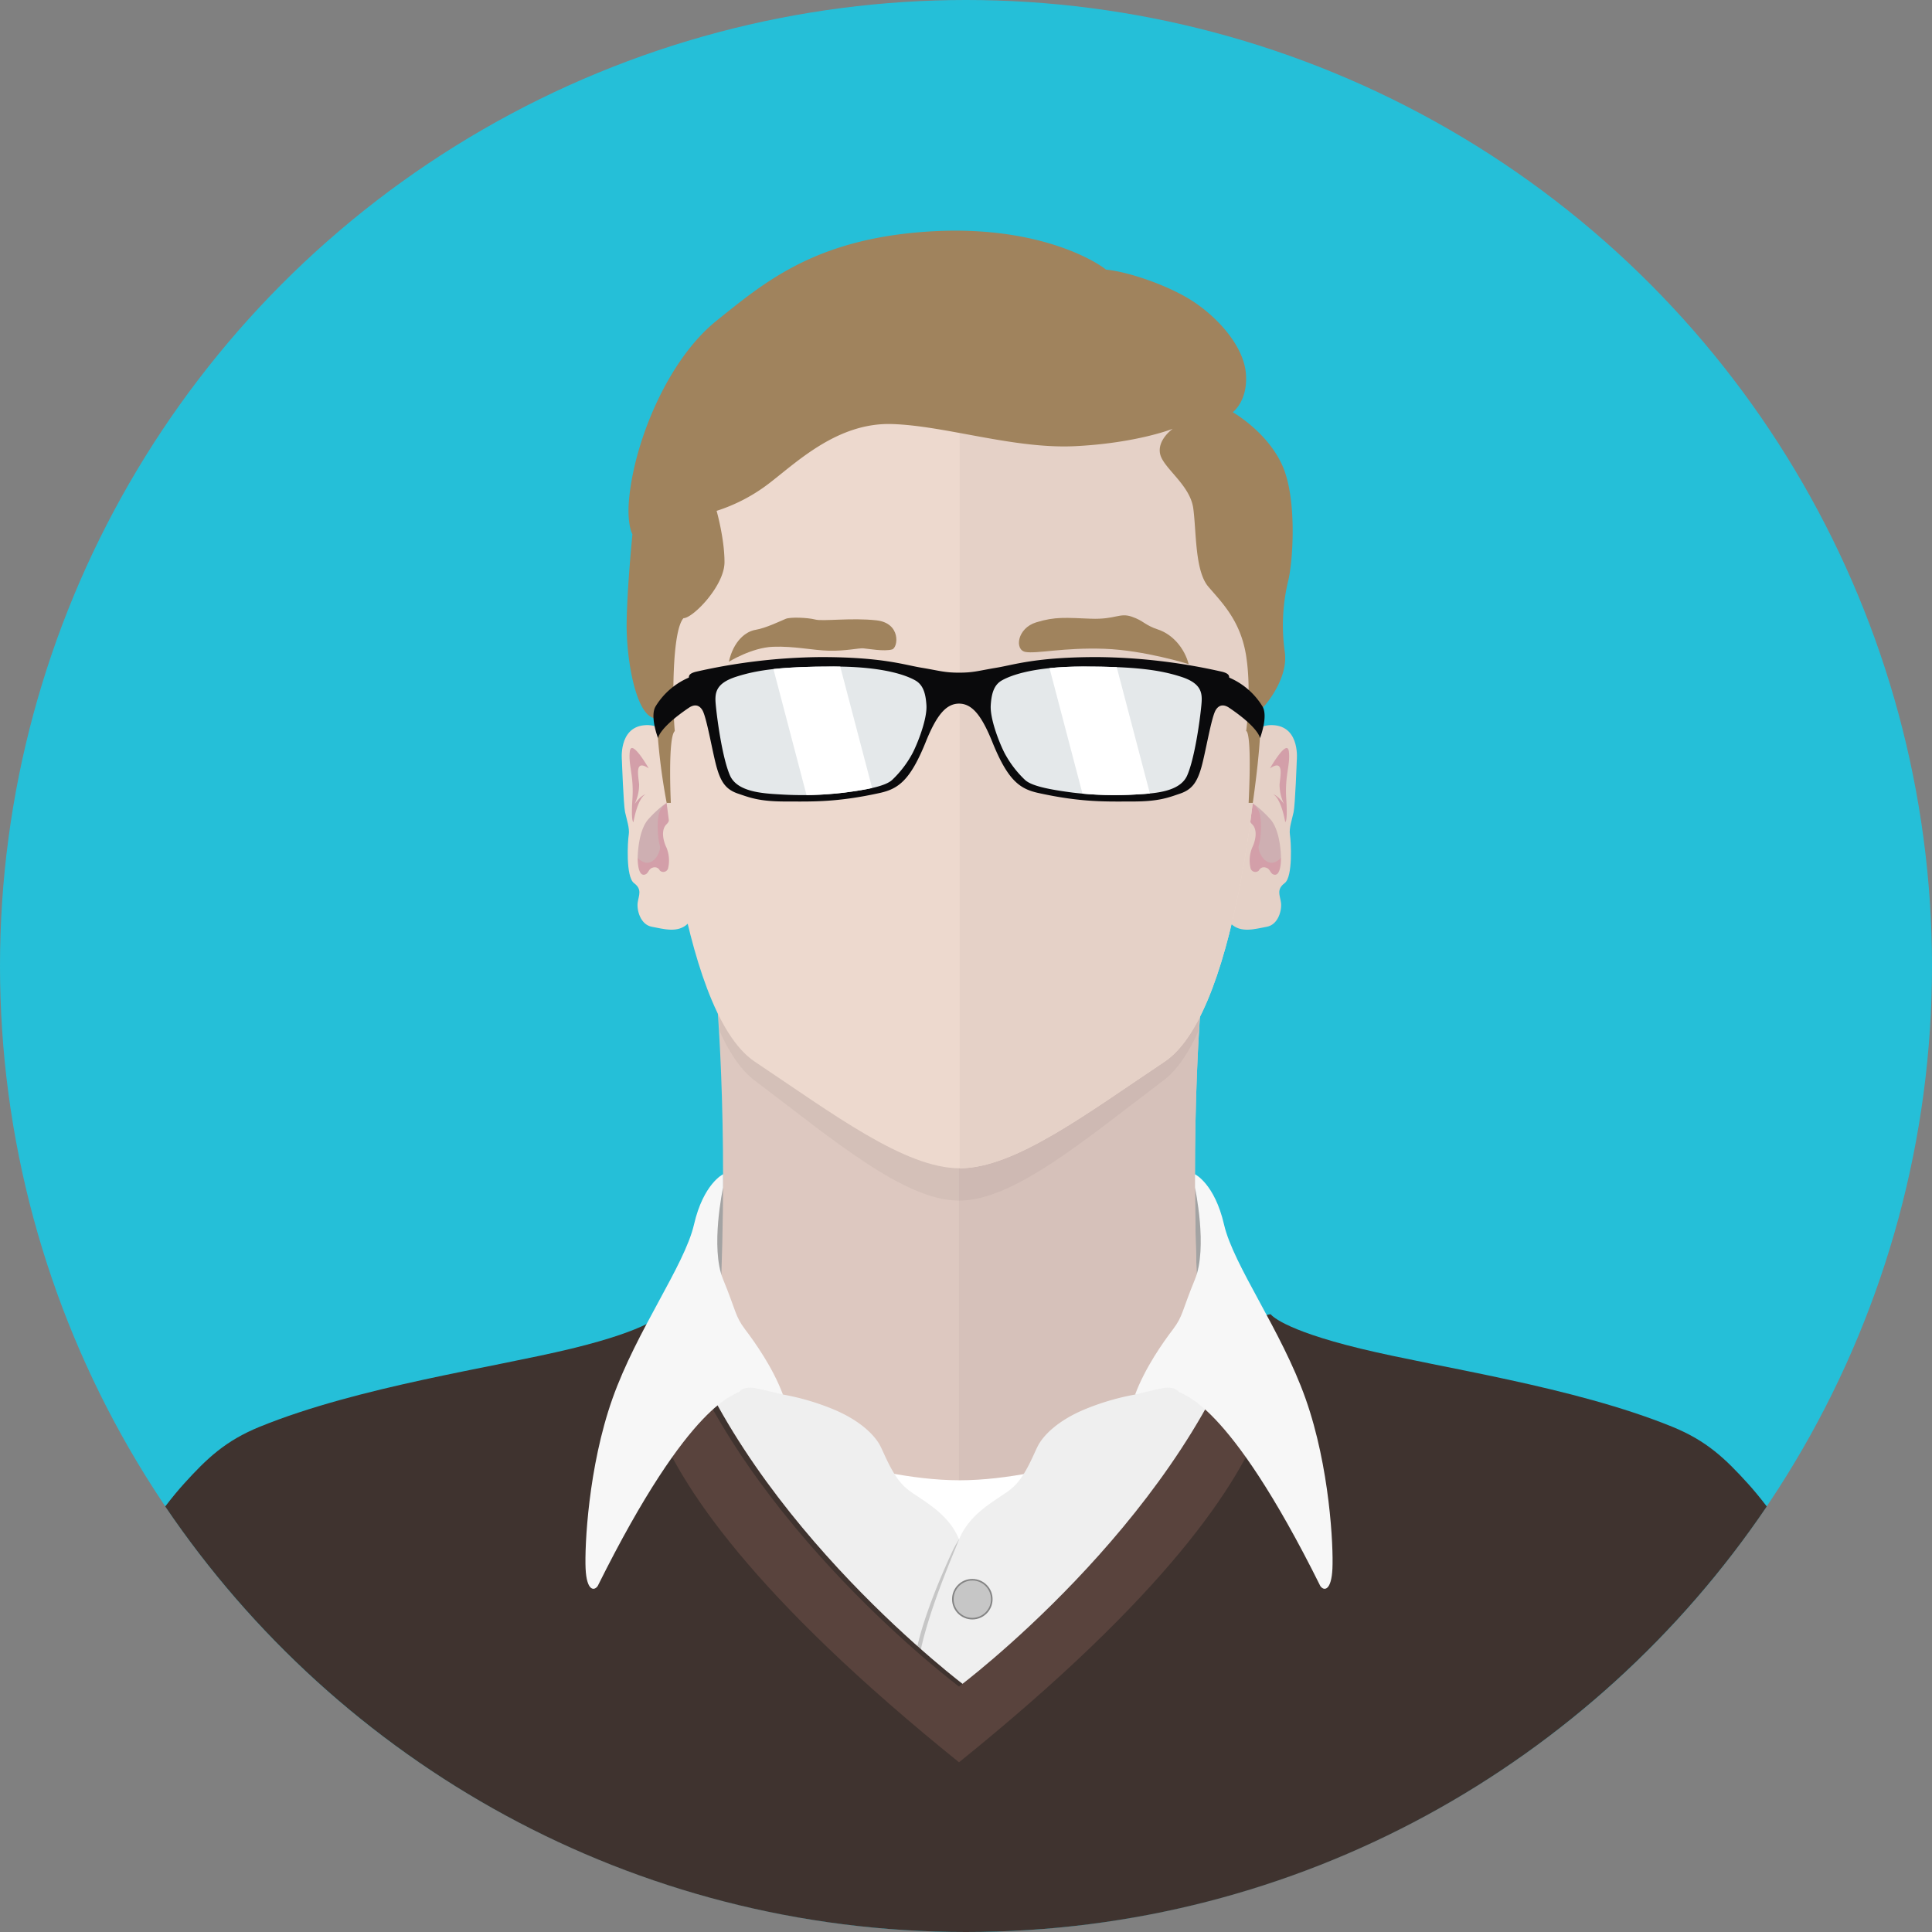 <svg xmlns="http://www.w3.org/2000/svg" xmlns:xlink="http://www.w3.org/1999/xlink" viewBox="0 0 612 612">
  <rect x="0" y="0" width="612" height="612" fill="#808080" stroke="none"/>
  <?xml-stylesheet type="text/css" href="../css/styles.css" ?>
  <defs>
    <style>
      .masque {
        fill: none;
      }

      .cls-2 {
        fill: #25bfd8;
      }

      .cls-3 {
        fill: #a3a3a3;
      }

      .cls-4 {
        fill: #ddc8c0;
      }

      .cls-5 {
        fill: #d6c1ba;
      }

      .cls-6 {
        clip-path: url(#clip-path);
      }

      .cls-7 {
        opacity: 0.04;
      }

      .cls-8 {
        fill: #fff;
      }

      .cls-9 {
        fill: #efefef;
      }

      .cls-10, .cls-11 {
        fill: #c6c6c6;
      }

      .cls-11 {
        stroke: #848484;
        stroke-miterlimit: 10;
        stroke-width: 0.5px;
      }

      .cls-12 {
        fill: #3f332f;
      }

      .cls-13 {
        fill: #59433d;
      }

      .cls-14 {
        fill: #f7f7f7;
      }

      .cls-15 {
        fill: #edd9ce;
      }

      .cls-16 {
        fill: #ceafb2;
      }

      .cls-17 {
        fill: #d39fa9;
      }

      .peau-visage-droite {
        fill: #e5d1c7;
      }

      .cls-20 {
        fill: #a0835d;
      }

      .cls-21 {
        fill: #0a0a0c;
      }

      .cls-22 {
        fill: #e4e8ea;
      }

      .cls-23 {
        clip-path: url(#clip-path-2);
      }

      .cls-24 {
        clip-path: url(#clip-path-3);
      }
    </style>
    <clipPath id="clip-path" transform="translate(0 -170.426)">
      <path id="m_masque_cou" class="masque" data-name="Masque cou" d="M303.787,550.75c17.384,0,40.155-19.51,64.884-38.172S398.787,394.95,398.787,394.95c-.326-44.77-3.265-75.5-10.447-103.4s-36.89-60.887-84.553-60.887-77.371,32.989-84.553,60.887-10.12,58.625-10.447,103.4c0,0,5.387,98.966,30.116,117.628S286.4,550.75,303.787,550.75Z"/>
    </clipPath>
    <clipPath id="clip-path-2" transform="translate(0 -170.426)">
      <path id="m_verre_gauche" class="masque" data-name="Verre gauche" d="M226.75,393.875c.538,5.548,2.212,17,4.485,22.188s10.2,5.687,15.727,6a111.6,111.6,0,0,0,20.518-.563c7.679-1,13.147-2.125,15.174-4.062a33.3,33.3,0,0,0,6.45-8.5c1.782-3.5,4.607-10.875,4.362-15.063s-1.229-6.625-3.563-7.937-9.338-4.375-25.8-4.375-24.2,1.062-30.962,3.25S226.4,390.233,226.75,393.875Z"/>
    </clipPath>
    <clipPath id="clip-path-3" transform="translate(0 -170.426)">
      <path id="m_verre_droite" class="masque" data-name="Verre droite" d="M380.551,393.875c-.538,5.548-2.212,17-4.485,22.188s-10.2,5.688-15.727,6a111.6,111.6,0,0,1-20.518-.562c-7.679-1-13.147-2.125-15.174-4.062a33.3,33.3,0,0,1-6.45-8.5c-1.782-3.5-4.607-10.875-4.362-15.062s1.229-6.625,3.563-7.937,9.338-4.375,25.8-4.375,24.2,1.063,30.962,3.25S380.9,390.233,380.551,393.875Z"/>
    </clipPath>
  </defs>
  <title>jonathan-flat</title>
  <g id="g_cadre">
    <circle id="cercle" class="cls-2" cx="306" cy="306" r="306"/>
  </g>
  <g id="g_interieur_col" data-name="Intérieur col">
    <path id="interieur_col" data-name="Intérieur col" class="cls-3" d="M304.213,666h59.12C387,666,387,574.667,387,574.667s-1.1-23.334-8.052-30.667S304,537,304,537s-68-.333-74.948,7S221,574.667,221,574.667,221,666,244.667,666h59.547Z" transform="translate(0 -170.426)"/>
  </g>
  <g id="g_cou">
    <path id="cou" data-name="Cou" class="cls-4" d="M303.787,482h77.157s-4.37,42.5-1.37,104.5-75.787,91.167-75.787,91.167S225,648.5,228,586.5,226.63,482,226.63,482Z" transform="translate(0 -170.426)"/>
    <path id="ombre_cote_cou" data-name="Ombre côté cou" class="cls-5" d="M303.787,482h77.157s-4.37,42.5-1.37,104.5-75.787,91.167-75.787,91.167" transform="translate(0 -170.426)"/>
    <g id="g_masque_cou" class="cls-6">
      <path id="masque_cou" data-name="Masque cou 2" class="cls-7" d="M303.787,478.243h77.157s-4.37,44.822-1.37,110.21S303.787,684.6,303.787,684.6,225,653.841,228,588.453s-1.37-110.21-1.37-110.21Z" transform="translate(0 -170.426)"/>
    </g>
  </g>
  <g id="g_t-shirt">
    <path id="t-shirt" data-name="T-shirt" class="cls-8" d="M304,740h85.383L371.432,623.387S334,639.333,304,639.333s-67.432-15.946-67.432-15.946L218.617,740Z" transform="translate(0 -170.426)"/>
  </g>
  <g id="g_chemise">
    <path id="tissu_chemise_gauche" class="cls-9" d="M248,612.167A77.8,77.8,0,0,1,264.333,617c8.417,3.583,12.917,8.25,14.583,11.583S283,638.5,287.25,642s13.037,7.25,16.643,16.25S320,696,316.5,707,226,732,226,732l-82.25-95.5L176.5,602s7.942-1.25,20.442-6,11.023-7.8,17.558-14S239,605.75,239,605.75Z" transform="translate(0 -170.426)"/>
    <path id="ombre_chemise" class="cls-10" d="M303.809,658.046a31.763,31.763,0,0,0-2.517,4.662S288.5,689.667,289.667,701s2.167,11.167,9.333,13.833S316.5,670,316.5,670Z" transform="translate(0 -170.426)"/>
    <path id="tissu_chemise_droite" class="cls-9" d="M359.617,612.167A77.8,77.8,0,0,0,343.284,617c-8.417,3.583-12.917,8.25-14.583,11.583S324.617,638.5,320.367,642s-13.037,7.25-16.643,16.25S287.617,696,291.117,707s90.5,25,90.5,25l82.25-95.5L431.117,602A170.94,170.94,0,0,1,411,595.5c-12.5-4.75-11.349-7.3-17.883-13.5s-24.5,23.75-24.5,23.75Z" transform="translate(0 -170.426)"/>
    <circle id="bouton_chemise" class="cls-11" cx="308" cy="506.574" r="6.167"/>
  </g>
  <g id="g_chandail">
    <path id="corps" class="cls-12" d="M553.713,640.417c-7.25-8-13.083-13.583-24-18.042-31.375-12.75-73.5-18.625-98.75-24.75s-28.437-10.875-28.437-10.875-1.937-.062-5.866,2.583C373.773,654,306,704.667,306,704.667S238.227,654,215.34,589.333c-3.929-2.646-5.866-2.583-5.866-2.583s-3.187,4.75-28.437,10.875-67.375,12-98.75,24.75c-10.917,4.458-16.75,10.042-24,18.042-1.668,1.841-3.71,4.276-5.948,7.209,55,81.333,148.086,134.8,253.662,134.8s198.661-53.467,253.662-134.8C557.424,644.692,555.382,642.258,553.713,640.417Z" transform="translate(0 -170.426)"/>
    <path id="collet" class="cls-13" d="M303.784,728.667C433.571,624,400.31,586.75,400.31,586.75s-1.937-.062-5.866,2.583c-22.887,64.667-90.66,115.333-90.66,115.333h0S236.014,654,213.127,589.333c-3.929-2.646-5.866-2.583-5.866-2.583S174,624,303.787,728.667Z" transform="translate(0 -170.426)"/>
  </g>
  <g id="g_col_chemise" data-name="Col de chemise">
    <path id="col_gauche" data-name="Col gauche" class="cls-14" d="M229.052,542.391l-.007,4.235s-4.122,19.041,0,29.041S232.833,587.333,236,591.5s8.833,12.167,12,20.667c0,0-8.833-2.167-9.667-2.167s-2.833-.167-4,1.167-15.333,2-45,61.667c-1.167,1.667-3.5,1.5-3.833-5.5s.833-32.167,8.5-53.833,22.833-42.167,25.833-55.167S229.052,542.391,229.052,542.391Z" transform="translate(0 -170.426)"/>
    <path id="col_droit" data-name="Col droit" class="cls-14" d="M378.523,542.391l.007,4.235s4.122,19.041,0,29.041-3.789,11.667-6.956,15.833-8.833,12.167-12,20.667c0,0,8.833-2.167,9.667-2.167s2.833-.167,4,1.167,15.333,2,45,61.667c1.167,1.667,3.5,1.5,3.833-5.5s-.833-32.167-8.5-53.833-22.833-42.167-25.833-55.167S378.523,542.391,378.523,542.391Z" transform="translate(0 -170.426)"/>
  </g>
  <g id="g_oreille_gauche" data-name="Oreille gauche">
    <path id="og_pavillon" class="cls-15" d="M213.5,408.5s-1.333-9.167-9.5-8.333-7,11.167-7,11.167.5,14,1,16.333,1.5,5.167,1.167,7.167-1,13.333,1.667,15.333,1.5,3.833,1.167,6.167.833,7,4.5,7.667,8.181,2.09,11.34-.955S213.5,408.5,213.5,408.5Z" transform="translate(0 -170.426)"/>
    <path id="og_ombre" data-name="Ombre" class="cls-16" d="M214.167,423.25s-.926.012-4.333,2.458a37.776,37.776,0,0,0-4.333,4.083c-3.5,3.75-3.5,12.375-3.5,12.375s1.083,3.083,1.917,2.75,4.083-1.25,5.25-3.417-.25-4.75.25-6.917.576-3.842,1.75-4.5.667-2.083,1.167-3.25a6.934,6.934,0,0,0,.5-2.417Z" transform="translate(0 -170.426)"/>
    <path id="og_creux_haut" data-name="Creux haut" class="cls-17" d="M205.5,413.833s-5.5-9.667-6-5.333,1.333,7.5.833,15,.333,7.333.333,7.333S201.833,423.5,204.5,422c-1.708.563-3.458,3.1-3.458,3.1a14.426,14.426,0,0,0,1.415-6.1C202.25,416.229,200.875,410.708,205.5,413.833Z" transform="translate(0 -170.426)"/>
    <path id="og_creux_bas" data-name="Creux bas" class="cls-17" d="M202,442.167s0,.157,0,.417c.022,1.38.264,5.661,2.416,4.833,1.083-.417,1-1.833,2.417-2.167a1.75,1.75,0,0,1,2.167.917,1.576,1.576,0,0,0,2.667-.833,10.764,10.764,0,0,0-.583-6.5c-.833-1.667-1.917-5.417.083-7.333s2.167-8.25,2.167-8.25-3.25,1.75-4.333,4.167-.667,8.75,0,10.75S206.333,446.667,202,442.167Z" transform="translate(0 -170.426)"/>
  </g>
  <g id="g_oreille_droite" data-name="Oreille droite">
    <g>
      <path id="od_pavillon" class="peau-visage-droite" d="M394.28,408.5s1.333-9.167,9.5-8.333,7,11.167,7,11.167-.5,14-1,16.333-1.5,5.167-1.167,7.167,1,13.333-1.667,15.333-1.5,3.833-1.167,6.167-.833,7-4.5,7.667-8.181,2.09-11.34-.955S394.28,408.5,394.28,408.5Z" transform="translate(0 -170.426)"/>
      <path id="od_ombre" class="cls-16" d="M393.613,423.25s.926.012,4.333,2.458a37.776,37.776,0,0,1,4.333,4.083c3.5,3.75,3.5,12.375,3.5,12.375s-1.083,3.083-1.917,2.75-4.083-1.25-5.25-3.417.25-4.75-.25-6.917-.576-3.842-1.75-4.5-.667-2.083-1.167-3.25a6.934,6.934,0,0,1-.5-2.417Z" transform="translate(0 -170.426)"/>
      <path id="od_creux_haut" class="cls-17" d="M402.28,413.833s5.5-9.667,6-5.333-1.333,7.5-.833,15-.333,7.333-.333,7.333S405.946,423.5,403.28,422c1.708.563,3.458,3.1,3.458,3.1a14.426,14.426,0,0,1-1.415-6.1C405.53,416.229,406.9,410.708,402.28,413.833Z" transform="translate(0 -170.426)"/>
      <path id="od_creux_bas" class="cls-17" d="M405.78,442.167s0,.157,0,.417c-.022,1.38-.264,5.661-2.416,4.833-1.083-.417-1-1.833-2.417-2.167a1.75,1.75,0,0,0-2.167.917,1.576,1.576,0,0,1-2.667-.833,10.764,10.764,0,0,1,.583-6.5c.833-1.667,1.917-5.417-.083-7.333s-2.167-8.25-2.167-8.25,3.25,1.75,4.333,4.167.667,8.75,0,10.75S401.446,446.667,405.78,442.167Z" transform="translate(0 -170.426)"/>
    </g>
  </g>
  <g id="g_tete">
    <path id="tete" data-name="Tête" class="cls-15" d="M304,540.5c17.384,0,40.155-17.25,64.884-33.75S399,402.75,399,402.75c-.326-39.583-3.265-66.75-10.447-91.417S351.663,257.5,304,257.5s-77.371,29.167-84.553,53.833S209.326,363.167,209,402.75c0,0,5.387,87.5,30.116,104S286.616,540.5,304,540.5Z" transform="translate(0 -170.426)"/>
    <path id="ombre_cote_tete" data-name="Ombre côté" class="peau-visage-droite" d="M304,540.5c17.384,0,40.155-17.25,64.884-33.75S399,402.75,399,402.75c-.326-39.583-3.265-66.75-10.447-91.417S351.663,257.5,304,257.5" transform="translate(0 -170.426)"/>
  </g>
  <g id="g_sourcils">
    <path id="sourcil_gauche" data-name="Sourcil gauche" class="cls-20" d="M230.875,380.053s7.25-4.5,14-4.75,12.5,1.125,17.75,1.25,9.375-.875,10.875-.75,6.625,1.063,9.088.345c1.92-.559,2.912-8.345-4.963-9.22s-17,.375-19.375-.25-7.875-.844-9.375-.219-6.375,2.969-9.5,3.469S232.375,373.428,230.875,380.053Z" transform="translate(0 -170.426)"/>
    <path id="sourcil_droite" data-name="Sourcil droit" class="cls-20" d="M376.529,380.8s-13.926-4.392-26.683-4.857-21.6,1.664-25.051.991-2.62-7.5,3.437-9.366,9.408-1.453,17.287-1.154,9.077-1.983,12.977-.645,3.918,2.594,8.43,4.109S375.207,375.728,376.529,380.8Z" transform="translate(0 -170.426)"/>
  </g>
  <g id="g_cheveux">
    <path id="cheveux" data-name="Cheveux" class="cls-20" d="M212.5,424.75s-1-20.75,1.25-22.75c-.736-7.75-1-31.5,2.75-35.75,3,0,13-10.25,13-17.75s-2.5-16.25-2.5-16.25a54.518,54.518,0,0,0,17-9c8.75-6.75,21.5-19,38.5-18.5s38.749,8,58.249,7,30.75-5.5,30.75-5.5-5,3.5-4,8S377,324,378,331.5s.5,19.75,4.75,24.75,10.25,10.75,12,22,0,23.75,0,23.75,1.889-.583.778,22.75h1.321s3.4-23.083,2.151-29.25c1.25-.667,9.167-9.833,8-18.417a60.08,60.08,0,0,1,1-22.417c1.5-5.667,3-25.667-1.667-36.5S390.5,301,390.5,301s4.833-3.5,4.167-12.167-8.667-17.5-16.333-22.667-20.833-9.667-28-10.333c-3-2.5-22-14.5-57.166-12s-51,16-66.166,28.167-25.628,37.167-27.628,55.5c-1,8.833.961,12.167.961,12.167s-1.667,16.5-1.833,28,3,30.5,9.5,30.333a194.59,194.59,0,0,0,3.179,26.75Z" transform="translate(0 -170.426)"/>
  </g>
  <g id="g_lunettes">
    <path id="monture" class="cls-21" d="M303.787,393.313c4.177,0,7.188,3.813,10.566,12.188,4.862,12.04,8.6,14.75,14.314,16.063,14.068,3.125,21.993,2.75,30.225,2.75s11.242-1.25,14.928-2.5,5.345-3.5,6.7-8.187,3.194-16.062,4.607-18.312,3.317-1.312,4.239-.687c9.522,6.438,9.768,9.625,9.768,9.625s2.7-7,.737-10.125a22.862,22.862,0,0,0-10.5-9.062c0-.75-.307-1.312-2.089-1.812a185.209,185.209,0,0,0-39.685-4.687c-19.474,0-26.293,2.438-31.945,3.375s-7.188,1.563-11.856,1.563-6.2-.625-11.856-1.562-12.471-3.375-31.945-3.375A185.21,185.21,0,0,0,220.3,383.25c-1.782.5-2.089,1.063-2.089,1.813a22.862,22.862,0,0,0-10.5,9.062c-1.966,3.125.737,10.125.737,10.125s.246-3.187,9.768-9.625c.921-.625,2.826-1.562,4.239.688s3.256,13.625,4.607,18.312,3.01,6.938,6.7,8.188,6.7,2.5,14.928,2.5,16.157.375,30.225-2.75c5.713-1.313,9.452-4.023,14.314-16.063,3.379-8.375,6.389-12.187,10.566-12.187Z" transform="translate(0 -170.426)"/>
    <path id="verre_gauche" data-name="Verre gauche" class="cls-22" d="M226.75,393.875c.538,5.548,2.212,17,4.485,22.188s10.2,5.687,15.727,6a111.6,111.6,0,0,0,20.518-.563c7.679-1,13.147-2.125,15.174-4.062a33.3,33.3,0,0,0,6.45-8.5c1.782-3.5,4.607-10.875,4.362-15.063s-1.229-6.625-3.563-7.937-9.338-4.375-25.8-4.375-24.2,1.062-30.962,3.25S226.4,390.233,226.75,393.875Z" transform="translate(0 -170.426)"/>
    <path id="verre_droite" data-name="Verre droite" class="cls-22" d="M380.551,393.875c-.538,5.548-2.212,17-4.485,22.188s-10.2,5.688-15.727,6a111.6,111.6,0,0,1-20.518-.562c-7.679-1-13.147-2.125-15.174-4.062a33.3,33.3,0,0,1-6.45-8.5c-1.782-3.5-4.607-10.875-4.362-15.062s1.229-6.625,3.563-7.937,9.338-4.375,25.8-4.375,24.2,1.063,30.962,3.25S380.9,390.233,380.551,393.875Z" transform="translate(0 -170.426)"/>
    <g id="g_reflet_gauche" data-name="Reflet gauche">
      <g class="cls-23">
        <rect id="reflet_gauche" data-name="Reflet gauche" class="cls-8" x="249.722" y="342.333" width="20.667" height="113.333" transform="translate(-92.812 -91.291) rotate(-14.713)"/>
      </g>
    </g>
    <g id="g_reflet_droite" data-name="Reflet droite">
      <g class="cls-24">
        <rect id="reflet_droite" data-name="Reflet droite" class="cls-8" x="337.547" y="343.446" width="20.667" height="113.333" transform="translate(-90.215 -68.949) rotate(-14.713)"/>
      </g>
    </g>
  </g>
</svg>
